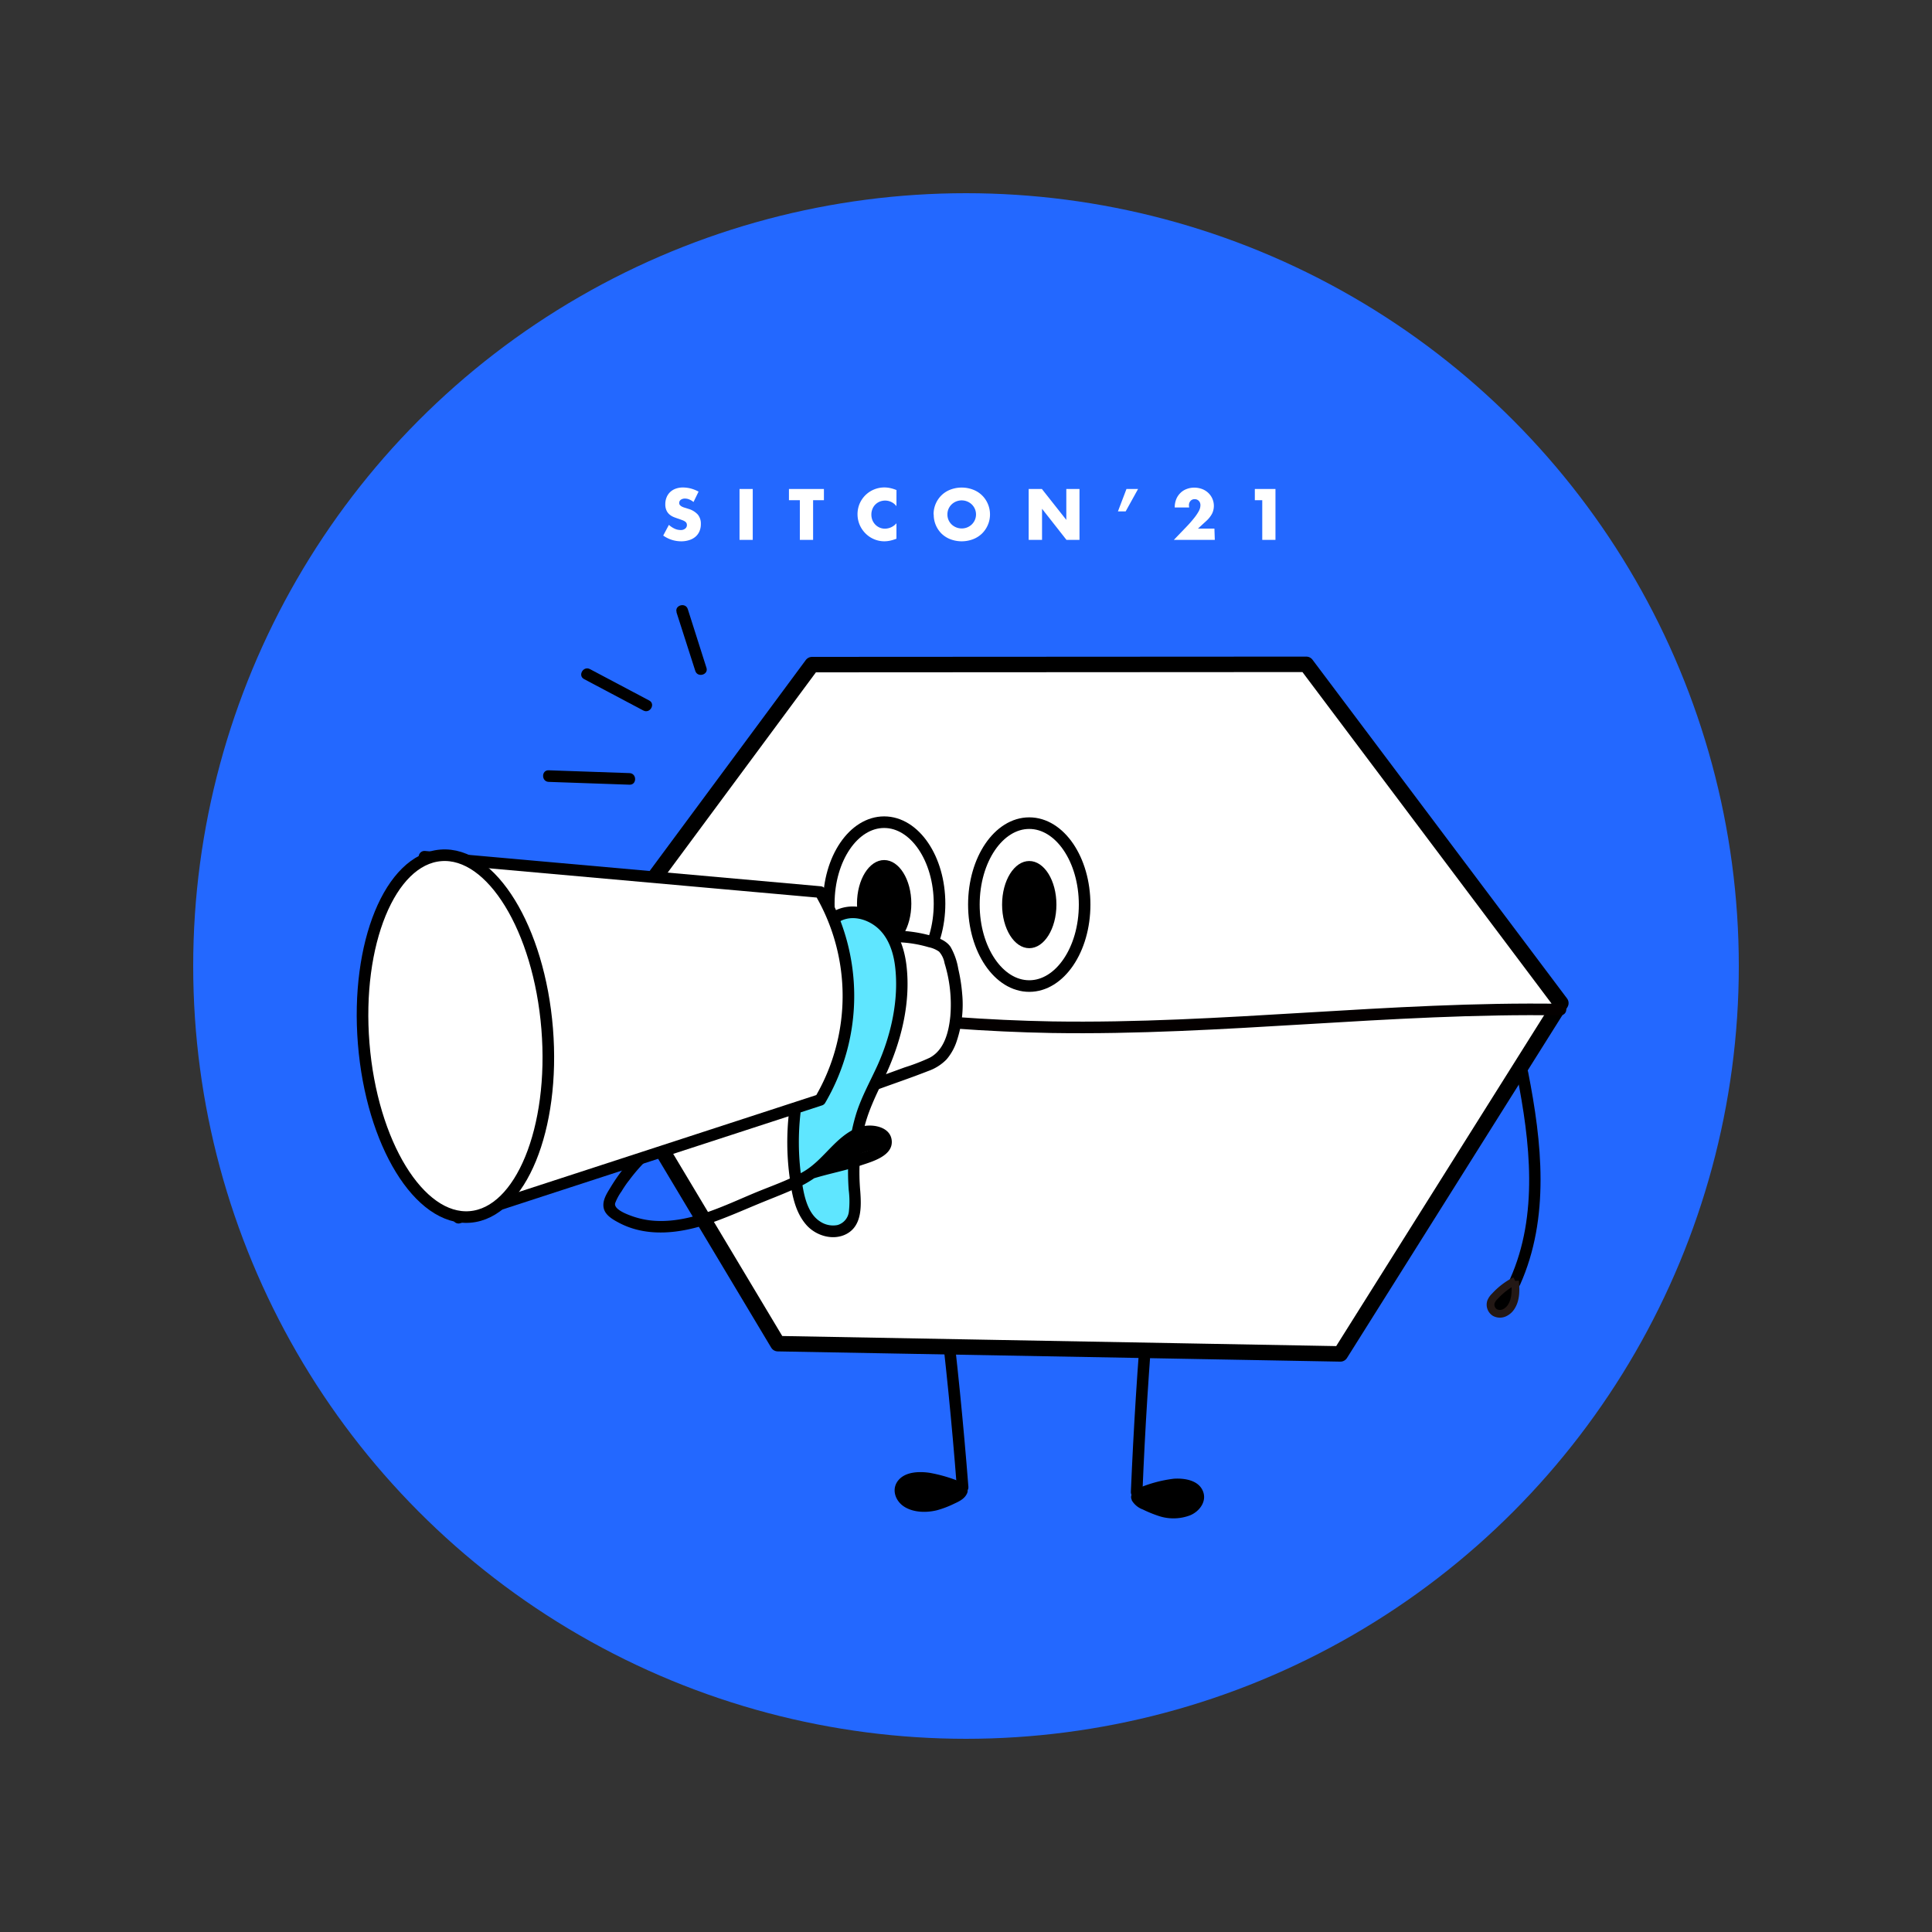 <svg id="圖層_1" data-name="圖層 1" xmlns="http://www.w3.org/2000/svg" viewBox="0 0 500 500"><rect x="0" y="0" width="500" height="500" fill="#333333" stroke="none"/><defs><style>.cls-1{fill:#2368ff;}.cls-2,.cls-3,.cls-5{fill:#fff;}.cls-3,.cls-5{stroke:#000;}.cls-3,.cls-4,.cls-5{stroke-linecap:round;stroke-linejoin:round;}.cls-3{stroke-width:4px;}.cls-4{fill:none;stroke:#040000;}.cls-4,.cls-5{stroke-width:3px;}.cls-6{fill:#5fe6ff;}.cls-7{stroke:#231815;stroke-miterlimit:10;stroke-width:2px;}</style></defs><title>行銷</title><circle class="cls-1" cx="250" cy="250" r="200"/><path class="cls-2" d="M179.48,129.92a4.15,4.15,0,0,0-1.12-.67,2.86,2.86,0,0,0-1.08-.22,1.83,1.83,0,0,0-1.09.31,1,1,0,0,0-.41.83.8.8,0,0,0,.21.57,1.86,1.86,0,0,0,.55.4,4.47,4.47,0,0,0,.76.28c.29.09.57.17.85.27a5.21,5.21,0,0,1,2.45,1.49,3.66,3.66,0,0,1,.78,2.44,4.7,4.7,0,0,1-.34,1.83,3.92,3.92,0,0,1-1,1.41,4.58,4.58,0,0,1-1.61.9,6.58,6.58,0,0,1-2.16.33,8,8,0,0,1-4.63-1.49l1.47-2.76a6,6,0,0,0,1.52,1,3.68,3.68,0,0,0,1.48.33,1.75,1.75,0,0,0,1.25-.39,1.13,1.13,0,0,0,.41-.87,1.21,1.21,0,0,0-.1-.52,1.27,1.27,0,0,0-.35-.4,3.13,3.13,0,0,0-.64-.34l-.95-.35c-.44-.14-.88-.29-1.3-.46a4.18,4.18,0,0,1-1.14-.67,3.06,3.06,0,0,1-.8-1.06,3.75,3.75,0,0,1-.31-1.61,4.59,4.59,0,0,1,.33-1.78,3.87,3.87,0,0,1,.91-1.36,4,4,0,0,1,1.43-.88,5.39,5.39,0,0,1,1.89-.32,8.32,8.32,0,0,1,2.05.27,9.4,9.4,0,0,1,2,.8Z"/><path class="cls-2" d="M194.81,126.55v13.17h-3.42V126.55Z"/><path class="cls-2" d="M210.43,129.45v10.27H207V129.45h-2.82v-2.9h9.05v2.9Z"/><path class="cls-2" d="M232,131a3.67,3.67,0,0,0-2.93-1.45,3.76,3.76,0,0,0-1.43.28,3.52,3.52,0,0,0-1.12.76,3.35,3.35,0,0,0-.74,1.15,3.75,3.75,0,0,0-.27,1.43,3.82,3.82,0,0,0,.27,1.45,3.58,3.58,0,0,0,.75,1.15,3.5,3.5,0,0,0,1.12.77,3.43,3.43,0,0,0,1.4.28,4,4,0,0,0,2.95-1.4v4l-.35.13a11.31,11.31,0,0,1-1.46.41,7.9,7.9,0,0,1-1.35.13,6.9,6.9,0,0,1-4.81-2,7.15,7.15,0,0,1-1.53-2.22,7.08,7.08,0,0,1,0-5.59,7.06,7.06,0,0,1,1.52-2.18,7,7,0,0,1,4.85-1.95,7.2,7.2,0,0,1,1.54.17,9.49,9.49,0,0,1,1.6.51Z"/><path class="cls-2" d="M241.61,133.14a6.94,6.94,0,0,1,.54-2.74,6.87,6.87,0,0,1,1.5-2.21,6.77,6.77,0,0,1,2.3-1.47,8.25,8.25,0,0,1,5.87,0,6.71,6.71,0,0,1,3.83,3.68,6.94,6.94,0,0,1-1.51,7.68,6.86,6.86,0,0,1-2.32,1.47,8.25,8.25,0,0,1-5.87,0,6.77,6.77,0,0,1-2.3-1.47,6.85,6.85,0,0,1-2-4.94Zm3.58,0a3.6,3.6,0,0,0,.29,1.44,3.67,3.67,0,0,0,.81,1.16,3.82,3.82,0,0,0,4,.76,3.78,3.78,0,0,0,1.19-.76,3.67,3.67,0,0,0,.81-1.16,3.63,3.63,0,0,0,0-2.89,3.67,3.67,0,0,0-.81-1.16,3.78,3.78,0,0,0-1.19-.76,3.78,3.78,0,0,0-4,.76,3.67,3.67,0,0,0-.81,1.16A3.61,3.61,0,0,0,245.19,133.14Z"/><path class="cls-2" d="M266.22,139.72V126.55h3.42l6.32,8v-8h3.41v13.17H276l-6.32-8.05v8.05Z"/><path class="cls-2" d="M291.53,126.55h3l-3.21,5.8h-2Z"/><path class="cls-2" d="M314.39,139.72h-10.6l3.26-3.39a29.7,29.7,0,0,0,2-2.28,12.39,12.39,0,0,0,1.09-1.58,4.18,4.18,0,0,0,.45-1.05,3.75,3.75,0,0,0,.08-.68,1.79,1.79,0,0,0-.09-.57,1.46,1.46,0,0,0-.29-.5,1.38,1.38,0,0,0-1.1-.48,1.36,1.36,0,0,0-1.09.45,1.64,1.64,0,0,0-.4,1.14,3.82,3.82,0,0,0,.06.56h-3.74a5.65,5.65,0,0,1,.37-2.1,4.75,4.75,0,0,1,1.06-1.62,4.45,4.45,0,0,1,1.62-1.05,5.42,5.42,0,0,1,2-.37,5.81,5.81,0,0,1,2,.35,4.72,4.72,0,0,1,1.62,1,4.62,4.62,0,0,1,1,5.37,7,7,0,0,1-1.48,1.88l-2.18,2h4.26Z"/><path class="cls-2" d="M326.67,129.45h-1.92v-2.9h5.34v13.17h-3.42Z"/><path d="M242.73,335.89q3,24.41,4.89,48.9c.15,1.91,3.15,1.93,3,0q-1.92-24.5-4.89-48.9c-.23-1.89-3.24-1.91-3,0Z"/><path d="M295.77,337.09q-2.08,24.48-3.1,49c-.08,1.93,2.93,1.93,3,0q1-24.56,3.1-49c.16-1.92-2.84-1.91-3,0Z"/><polygon class="cls-3" points="210.15 172 147.09 257.19 201.3 347.74 346.9 350.39 403.95 259.6 338.07 171.93 210.15 172"/><path class="cls-4" d="M247.23,264.69c8.33.6,16.66,1,25,1.15,43.86.7,87.77-5.25,131.62-4.56"/><ellipse class="cls-5" cx="228.82" cy="233.86" rx="14.33" ry="21.08"/><ellipse cx="228.82" cy="233.86" rx="7.03" ry="11.28"/><ellipse class="cls-5" cx="266.37" cy="234.11" rx="14.33" ry="21.08"/><ellipse cx="266.37" cy="234.11" rx="7.03" ry="11.28"/><path class="cls-2" d="M232.81,242.37a32.36,32.36,0,0,1,8.77,1.58,6.39,6.39,0,0,1,2.8,1.55,6.61,6.61,0,0,1,1.24,2.52c2,6.45,2.77,13.49.87,20a11.92,11.92,0,0,1-3.42,5.92,15.41,15.41,0,0,1-4.82,2.43l-11.12,4"/><path d="M232.81,243.87a31.55,31.55,0,0,1,7.47,1.25,7.3,7.3,0,0,1,2.75,1.16,6.05,6.05,0,0,1,1.42,3,36.15,36.15,0,0,1,1.49,13.75c-.4,4-1.53,8.7-5.35,10.72a52.2,52.2,0,0,1-6.44,2.48l-7.41,2.7c-1.8.65-1,3.55.79,2.89,4.23-1.54,8.52-3,12.69-4.64a12.29,12.29,0,0,0,4.74-3,13.77,13.77,0,0,0,2.62-4.68A29.75,29.75,0,0,0,249,257.07a43.72,43.72,0,0,0-1-6.33,17,17,0,0,0-2-5.69c-1.3-1.87-3.66-2.52-5.76-3.08a35.86,35.86,0,0,0-7.36-1.1c-1.93-.09-1.93,2.91,0,3Z"/><path class="cls-6" d="M216.64,237.13c4.37-2.46,10.25-.24,13.23,3.79s3.61,9.34,3.46,14.35a55.07,55.07,0,0,1-4.39,20c-1.75,4.09-4,8-5.49,12.14-2.41,6.75-2.81,14.08-2.26,21.22.22,3,.47,6.32-1.56,8.48-2.36,2.51-6.79,1.86-9.28-.53s-3.46-5.93-4.06-9.32a66.85,66.85,0,0,1-.6-19"/><path d="M217.4,238.43c3-1.63,6.76-.65,9.35,1.41,3.05,2.42,4.41,6.36,4.88,10.11,1.08,8.62-1,17.93-4.54,25.77-1.82,4-4,7.9-5.38,12.11a47.2,47.2,0,0,0-2.2,13.19,65.82,65.82,0,0,0,.13,6.88,23.42,23.42,0,0,1,.06,5.55,4.08,4.08,0,0,1-2.95,3.59,6,6,0,0,1-4.45-.88c-3.76-2.36-4.44-8-5-12a66.48,66.48,0,0,1-.14-16c.21-1.92-2.79-1.91-3,0a67.8,67.8,0,0,0,.13,16c.58,4.48,1.32,9.37,4.42,12.88,2.48,2.8,6.93,4.12,10.36,2.31,4-2.13,3.85-7.08,3.57-11a55.43,55.43,0,0,1,.76-15.32c1-5,3.28-9.51,5.47-14.12,4.22-8.86,6.89-19.1,5.73-29-.56-4.77-2.29-9.58-6.21-12.59-3.58-2.74-8.45-3.7-12.53-1.53-1.71.91-.19,3.5,1.51,2.6Z"/><path d="M165.52,297.84a46.31,46.31,0,0,0-7.58,9.56c-1,1.61-2.2,3.51-1.65,5.46.49,1.74,2.4,2.8,3.89,3.59,7.33,3.89,16,2.74,23.52.15,4.19-1.44,8.26-3.24,12.35-4.94s8.14-3.18,12-5.11a29.93,29.93,0,0,0,8.14-6.46c2.11-2.18,4.37-4.73,7.39-5.59,1.08-.3,3.59-.64,4.15.79s-3.32,2.55-4.13,2.85c-4.45,1.68-9.16,2.51-13.7,3.9-1.84.56-1.06,3.46.8,2.89,4-1.23,8.21-2,12.22-3.37,2.81-.94,8.1-2.4,7.87-6.24-.22-3.63-4.72-4.47-7.55-3.83-3.11.7-5.63,2.9-7.83,5.1-2.43,2.44-4.67,5.07-7.71,6.77-3.87,2.15-8.19,3.62-12.27,5.31-7.92,3.3-16.26,7.55-25.06,7.31a21.5,21.5,0,0,1-6.46-1.13c-1.24-.43-5.19-1.8-4.7-3.49a13.07,13.07,0,0,1,1.62-3c.61-1,1.26-2,2-2.91a42.41,42.41,0,0,1,4.81-5.48c1.39-1.34-.73-3.46-2.12-2.12Z"/><path d="M392.58,278.2c3.4,17.27,5.64,36.23-1.79,52.81-.78,1.75,1.8,3.27,2.59,1.51,7.8-17.4,5.67-36.95,2.09-55.12-.37-1.89-3.26-1.09-2.89.8Z"/><path d="M142,202.35l20.92.73c1.93.07,1.93-2.93,0-3L142,199.35c-1.93-.07-1.93,2.93,0,3Z"/><path d="M151.16,175.75l15.34,8.13c1.71.9,3.22-1.69,1.52-2.59l-15.35-8.13c-1.7-.9-3.22,1.68-1.51,2.59Z"/><path d="M294.17,387.48a4.21,4.21,0,0,0,2.35,1.88c2.75,1.29,5.8,2.61,9.36,1.9a6.22,6.22,0,0,0,3.34-1.67,2.91,2.91,0,0,0,.53-3.48,4.51,4.51,0,0,0-3.13-1.79c-3.77-.7-8.21,1-12.28,2.58"/><path d="M292.88,388.24a5.48,5.48,0,0,0,2.88,2.41,31.83,31.83,0,0,0,3.87,1.6,12.11,12.11,0,0,0,8.43-.11c2.53-1.08,4.51-3.88,3.08-6.61-1.31-2.54-4.78-3-7.33-2.84a33.69,33.69,0,0,0-9.87,2.76,1.55,1.55,0,0,0-1.05,1.85,1.52,1.52,0,0,0,1.85,1,46.69,46.69,0,0,1,6.79-2.28c1.87-.43,4.15-.75,6,.07.61.27,1.2.73,1.12,1.46a2.46,2.46,0,0,1-1.56,1.73,8.61,8.61,0,0,1-6,.22,20.39,20.39,0,0,1-3.21-1.22c-.83-.38-2-.72-2.37-1.59a1.51,1.51,0,0,0-2.05-.54,1.53,1.53,0,0,0-.54,2.05Z"/><path d="M248.9,385.81a4.21,4.21,0,0,1-2.34,1.87c-2.75,1.29-5.81,2.62-9.37,1.9a6.26,6.26,0,0,1-3.34-1.67,2.92,2.92,0,0,1-.52-3.48,4.5,4.5,0,0,1,3.13-1.79c3.77-.69,8.21,1,12.28,2.58"/><path d="M247.61,385.05c-.35.76-1.21,1.05-1.92,1.39a28.45,28.45,0,0,1-2.8,1.16,9.89,9.89,0,0,1-6.22.3c-1.14-.37-3.22-1.88-1.71-3.09s3.94-.93,5.64-.62a40.8,40.8,0,0,1,7.74,2.48,1.51,1.51,0,0,0,1.84-1.05,1.54,1.54,0,0,0-1-1.85,37.93,37.93,0,0,0-8.68-2.62c-2.58-.36-6-.29-7.87,1.79-2.07,2.27-1,5.48,1.4,7s5.72,1.59,8.46.91a25.13,25.13,0,0,0,4.42-1.68c1.28-.59,2.7-1.25,3.33-2.62a1.55,1.55,0,0,0-.54-2.05,1.5,1.5,0,0,0-2,.54Z"/><path class="cls-5" d="M109.86,221.72l102.41,9.14a53.19,53.19,0,0,1,0,53.79l-93.61,30.49"/><ellipse class="cls-5" cx="117.89" cy="268.14" rx="23.82" ry="46.94" transform="translate(-21.24 10.38) rotate(-4.62)"/><path d="M217.12,301.06l5.28-3.71a8.21,8.21,0,0,1,2.21-1.4,2.17,2.17,0,0,1,1,0,6.9,6.9,0,0,1,.78.21l.39.13c.32.13.26.08-.18-.14l-.38-.66,0-.13.2-.76c.54-.28.68-.39.42-.31l-.21,0-.49.09c-.36.07-.72.16-1.08.25-.71.18-1.41.4-2.1.65a24.67,24.67,0,0,0-4.15,2,1.5,1.5,0,0,0,1.52,2.59,20.25,20.25,0,0,1,5.53-2.33c1-.24,2.15-.25,2.86-1a1.91,1.91,0,0,0,.26-2.21,2.42,2.42,0,0,0-1.48-1A6.56,6.56,0,0,0,224,293a8,8,0,0,0-2.76,1.5l-5.64,3.95a1.56,1.56,0,0,0-.54,2.06,1.53,1.53,0,0,0,2.05.54Z"/><path class="cls-7" d="M392.12,331.47a18.26,18.26,0,0,0-5.25,4,4.16,4.16,0,0,0-1,1.43,2.4,2.4,0,0,0,1,2.78,2.76,2.76,0,0,0,2.46.08,4.13,4.13,0,0,0,1.86-1.7c1.17-1.91,1.09-4.31.9-6.55"/><path d="M175.07,158.44l4.87,15.19c.58,1.83,3.48,1,2.89-.8L178,157.64c-.58-1.83-3.48-1-2.89.8Z"/></svg>